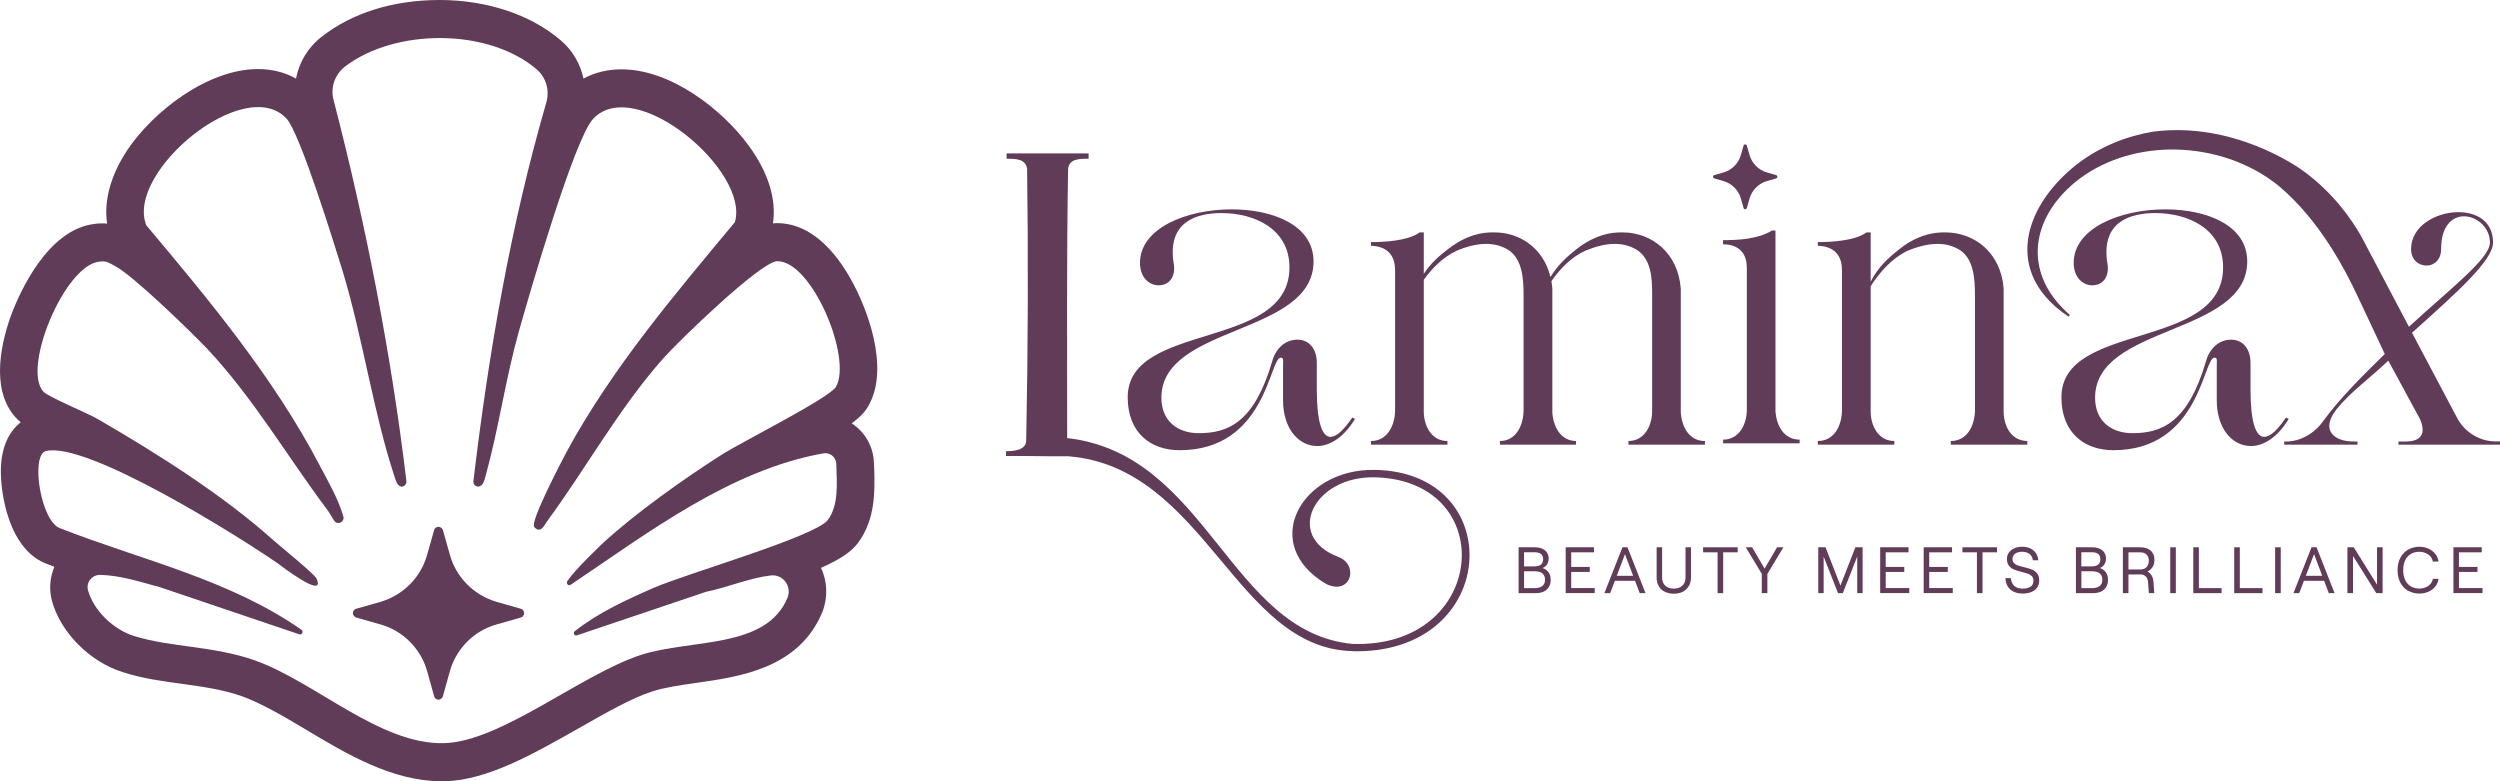 <svg width="320" height="100" viewBox="0 0 320 100" fill="none" xmlns="http://www.w3.org/2000/svg">
<path d="M111.86 59.319C111.829 57.157 110.688 55.264 109.021 54.191C110.193 53.316 110.759 52.672 111.192 51.892C113.929 46.994 110.956 39.297 108.785 35.52C106.181 30.964 102.94 28.562 99.503 28.562C99.306 28.562 99.133 28.562 98.937 28.594C99.401 25.525 98.37 22.113 95.829 18.631C92.392 13.939 85.808 8.874 79.563 8.874C77.761 8.874 76.125 9.28 74.686 10.059C74.285 8.198 73.317 6.481 71.815 5.2C68.008 1.892 62.329 0 56.288 0C50.247 0 45.031 1.686 41.193 4.691C39.423 6.043 38.29 7.968 37.889 10.059C36.45 9.248 34.814 8.842 33.012 8.842C26.633 8.842 19.617 14.21 16.25 19.275C14.15 22.479 13.277 25.724 13.709 28.626C13.513 28.594 13.308 28.594 13.072 28.594C12.805 28.594 12.474 28.594 12.136 28.658C6.056 29.334 2.516 37.54 1.549 40.005C0.282 43.384 -1.354 49.594 1.918 53.34C2.115 53.578 2.382 53.809 2.65 54.047C1.415 55.025 0.18 56.815 0.109 60.091C0.046 62.929 1.045 70.523 6.19 72.249C6.457 72.352 6.724 72.448 6.96 72.551C6.394 73.903 6.26 75.39 6.63 76.837C7.731 80.956 11.507 84.741 15.778 86.053C18.279 86.864 20.852 87.198 23.361 87.54C26.035 87.913 28.607 88.279 31.006 89.13C33.508 90.044 36.253 91.659 39.156 93.384C44.331 96.493 50.207 100 56.524 100H56.893C62.368 99.897 68.283 96.485 74.025 93.249C77.4 91.325 80.869 89.329 83.543 88.486C85.116 87.977 87.083 87.707 89.151 87.405C94.697 86.625 102.28 85.544 105.253 78.356C105.984 76.535 105.922 74.435 105.088 72.686C107.66 71.541 108.997 70.595 109.831 69.481C112.104 66.412 111.97 62.731 111.9 60.027L111.868 59.319H111.86ZM73.05 74.849C83 68.162 93.454 60.162 105.379 58.031C106.244 57.864 107.046 58.54 107.046 59.415C107.117 61.88 107.377 64.679 105.945 66.571C104.411 68.662 87.743 73.457 83.669 75.246C80.192 76.765 76.59 78.419 73.585 80.781C73.286 80.98 73.522 81.457 73.852 81.322L90.386 75.748C93.194 75.175 95.861 73.99 98.669 73.656C100.242 73.489 101.375 75.04 100.809 76.495C98.071 83.111 88.514 81.759 82.072 83.818C74.387 86.315 64.035 94.99 56.791 95.126C48.571 95.293 40.391 87.293 32.611 84.526C27.333 82.665 21.89 82.872 17.178 81.417C14.637 80.638 12.002 78.244 11.263 75.541C10.996 74.531 11.798 73.553 12.836 73.585C15.471 73.648 17.981 74.499 20.521 75.175L38.29 81.186C38.66 81.322 38.888 80.813 38.589 80.614C29.37 74.165 18.146 71.7 7.794 67.653C5.222 66.945 3.853 58.198 5.891 57.729C11.137 56.481 30.472 68.599 35.451 72.042C35.781 72.281 41.728 76.869 40.524 74.07C40.288 73.497 35.813 69.887 34.947 69.108C28.537 63.367 20.089 58.031 12.64 53.713C11.239 52.87 6.127 50.811 5.529 50.103C2.823 47.066 8.266 34.001 12.679 33.492C13.646 33.357 13.914 33.627 14.685 34.033C16.919 35.146 24.501 42.51 26.578 44.704C32.422 50.954 36.701 58.309 41.775 65.1C42.145 65.537 42.444 66.182 42.813 66.691C43.246 67.263 44.151 66.794 43.946 66.086C43.309 63.892 42.011 61.633 40.973 59.669C35.057 48.362 26.877 38.534 18.728 28.841C16.022 22.058 31.353 9.359 36.694 15.204C38.432 17.128 42.774 31.21 43.844 34.653C46.416 43.13 47.816 52.886 50.459 60.886C50.656 61.458 50.758 61.967 51.159 62.206C51.56 62.476 52.064 62.071 52.024 61.602C50.05 45.126 46.849 28.849 42.703 12.818C42.27 11.268 42.837 9.574 44.103 8.564C50.585 3.57 62.572 3.602 68.716 8.898C69.919 9.948 70.383 11.601 69.919 13.152C65.341 28.952 62.541 45.229 60.598 61.57C60.527 62.079 61.031 62.444 61.463 62.214C61.864 62.015 61.998 61.506 62.163 60.894C63.831 54.882 64.704 48.505 66.403 42.462C67.709 37.802 73.514 17.748 75.921 15.211C81.333 9.47 96.026 21.962 94.06 28.443C86.312 37.762 78.399 47.05 72.554 57.785C71.854 59.105 67.843 66.762 68.377 67.438C69.18 68.448 69.778 67.064 69.982 66.794C74.993 59.971 79.264 52.211 84.912 45.857C86.784 43.734 97.403 33.429 99.503 33.429C103.947 33.429 109.091 45.786 107.015 49.499C106.213 50.914 95.059 56.52 92.518 58.111C87.578 61.252 81.333 65.673 77.022 69.656C76.487 70.197 73.648 72.861 72.617 74.38C72.421 74.682 72.751 75.056 73.05 74.849Z" fill="#603C59"/>
<path d="M67.064 78.324C67.15 78.642 66.977 78.952 66.662 79.047L63.5 79.946C60.653 80.757 58.38 83.055 57.577 85.933L56.688 89.13C56.641 89.313 56.468 89.448 56.287 89.536C55.973 89.623 55.666 89.448 55.572 89.13L54.683 85.933C53.88 83.055 51.607 80.757 48.76 79.946L45.597 79.047C45.417 78.96 45.244 78.825 45.196 78.642C45.11 78.324 45.283 78.014 45.597 77.918L48.76 77.02C51.607 76.161 53.88 73.911 54.683 70.984L55.572 67.836C55.619 67.653 55.752 67.565 55.886 67.478C56.201 67.343 56.555 67.525 56.688 67.836L57.577 70.984C58.38 73.911 60.653 76.161 63.5 77.02L66.662 77.918C66.843 77.966 67.016 78.101 67.064 78.324Z" fill="#603C59"/>
<path d="M166.103 43.48C167.559 43.48 168.55 44.657 168.55 46.43V49.849C168.55 54.095 169.25 55.916 170.296 55.916C171.114 55.916 172.042 54.97 173.096 53.443L173.442 53.618C171.987 56.035 170.178 57.093 168.605 57.093C166.213 57.093 164.231 54.85 164.231 51.256V46.66C164.231 46.247 164.349 45.778 163.94 45.778C162.485 45.778 162.076 57.626 150.993 57.626C147.264 57.626 144.346 55.383 144.346 50.851C144.346 41.126 165.049 44.895 165.049 34.232C165.049 29.278 160.558 27.274 156.357 27.274C153.211 27.274 149.357 28.332 150.238 33.755C150.293 33.993 150.293 34.168 150.293 34.343C150.293 35.814 149.357 36.522 148.311 36.522C147.146 36.522 145.919 35.576 145.919 33.636C145.919 29.214 151.866 26.797 157.64 26.797C163.004 26.797 168.133 28.857 168.133 33.461C168.133 42.947 148.657 41.539 148.657 50.907C148.657 53.912 150.757 55.447 153.439 55.447C157.231 55.447 160.55 54.032 162.823 46.31C163.287 44.545 164.569 43.48 166.033 43.48H166.103Z" fill="#603C59"/>
<path d="M207.675 29.747C211.403 29.747 214.786 32.339 215.139 36.935V52.791C215.257 54.62 216.186 56.385 218.113 56.449H218.231V56.918H208.438V56.449C210.475 56.449 211.474 54.501 211.474 52.616V37.524C211.474 35.464 211.301 33.222 209.61 32.045C208.792 31.512 207.801 31.218 206.691 31.218C205.464 31.218 204.182 31.568 202.9 32.101C201.091 32.928 199.691 34.399 198.582 35.989C198.637 36.458 198.7 36.641 198.7 37.11V52.791C198.818 54.62 199.746 56.385 201.673 56.449H201.728V56.918H191.99V56.449C194.027 56.449 194.963 54.501 195.018 52.616V37.762C195.018 35.639 194.845 33.222 193.154 32.045C192.336 31.512 191.345 31.218 190.236 31.218C189.009 31.218 187.672 31.568 186.445 32.101C184.698 32.928 183.353 34.28 182.244 35.814V52.791C182.299 54.62 183.29 56.449 185.273 56.449V56.918H175.48V56.449C177.58 56.449 178.516 54.501 178.571 52.616V34.582C178.571 32.578 177.462 31.52 175.48 31.457V30.988C177.289 30.988 180.262 30.813 181.717 29.747H182.244V35.051C183.062 33.81 184.053 32.872 185.218 31.989C186.909 30.63 188.773 29.811 190.755 29.747H191.282C194.609 29.747 197.583 31.807 198.456 35.464C199.392 33.93 200.493 32.928 201.665 31.989C203.356 30.63 205.221 29.811 207.203 29.747H207.675Z" fill="#603C59"/>
<path d="M223.587 34.224C223.587 32.276 222.423 31.274 220.551 31.274V30.741C221.66 30.741 222.706 30.685 223.587 30.566C225.043 30.328 226.097 29.978 226.797 29.509H227.261V52.616C227.379 54.445 228.307 56.274 230.352 56.274V56.743H220.559V56.274C222.596 56.274 223.595 54.326 223.595 52.441V34.224H223.587Z" fill="#603C59"/>
<path d="M227.347 22.416L226.167 22.074C225.082 21.764 224.24 20.905 223.934 19.816L223.595 18.623C223.548 18.503 223.414 18.448 223.304 18.495C223.249 18.519 223.202 18.567 223.178 18.623L222.84 19.816C222.533 20.913 221.684 21.764 220.606 22.074L219.426 22.416C219.308 22.448 219.245 22.567 219.277 22.686C219.301 22.758 219.356 22.813 219.426 22.837L220.606 23.179C221.692 23.489 222.533 24.348 222.84 25.437L223.178 26.63C223.21 26.749 223.328 26.813 223.446 26.781C223.517 26.757 223.572 26.702 223.595 26.63L223.934 25.437C224.24 24.34 225.09 23.489 226.167 23.179L227.347 22.837C227.465 22.805 227.528 22.686 227.497 22.567C227.473 22.495 227.418 22.44 227.347 22.416Z" fill="#603C59"/>
<path d="M252.794 37.762C252.794 35.639 252.621 33.222 250.929 32.045C250.111 31.512 249.12 31.218 248.011 31.218C246.784 31.218 245.447 31.568 244.165 32.101C242.183 33.047 240.609 34.812 239.445 36.641V52.791C239.5 54.62 240.491 56.449 242.474 56.449V56.918H232.68V56.449C234.781 56.449 235.717 54.501 235.772 52.616V34.582C235.772 32.578 234.663 31.52 232.68 31.457V30.988C234.49 30.988 237.463 30.813 238.918 29.747H239.445V36.053C240.381 34.224 241.663 33.047 243.001 31.989C244.629 30.63 246.556 29.811 248.538 29.747H249.002C252.731 29.747 256.113 32.339 256.467 36.935V52.791C256.522 54.62 257.458 56.385 259.44 56.449H259.495V56.918H249.702V56.449C251.803 56.449 252.731 54.501 252.794 52.616V37.762Z" fill="#603C59"/>
<path d="M285.618 43.48C287.073 43.48 288.064 44.657 288.064 46.43V49.849C288.064 54.095 288.764 55.916 289.811 55.916C290.629 55.916 291.557 54.97 292.611 53.443L292.957 53.618C291.502 56.035 289.693 57.093 288.119 57.093C285.728 57.093 283.746 54.85 283.746 51.256V46.66C283.746 46.247 283.864 45.778 283.455 45.778C282 45.778 281.591 57.626 270.508 57.626C266.779 57.626 263.861 55.383 263.861 50.851C263.861 41.126 284.556 44.895 284.556 34.232C284.556 29.278 280.065 27.274 275.872 27.274C272.726 27.274 268.872 28.332 269.753 33.755C269.808 33.993 269.808 34.168 269.808 34.343C269.808 35.814 268.872 36.522 267.825 36.522C266.661 36.522 265.434 35.576 265.434 33.636C265.434 29.214 271.381 26.797 277.154 26.797C282.519 26.797 287.647 28.857 287.647 33.461C287.647 42.947 268.171 41.539 268.171 50.907C268.171 53.912 270.272 55.447 272.954 55.447C276.745 55.447 280.065 54.032 282.346 46.31C282.81 44.545 284.092 43.48 285.555 43.48H285.618Z" fill="#603C59"/>
<path d="M173.088 83.341C158.167 82.975 154.234 59.812 136.763 58.405H134.773L130.754 58.365H128.764V57.761C129.48 57.721 131.352 57.761 131.352 56.353C131.588 44.847 131.627 33.15 131.47 21.644C131.312 20.317 129.999 20.317 128.843 20.317V19.672L128.882 19.633H139.304C139.344 19.633 139.344 19.672 139.344 19.672V20.317C138.148 20.317 136.834 20.317 136.716 21.644C136.52 33.111 136.598 44.569 136.598 56.075C154.54 58.087 157.404 80.932 173.12 82.419C190.385 83.023 192.022 61.546 176.062 61.1C168.18 60.862 164.326 68.623 171.287 71.279C173.552 72.082 173.198 75.103 171.09 75.103C170.729 75.103 170.296 74.984 169.816 74.785C161.14 69.76 166.434 59.987 175.944 60.146C193.131 60.385 192.022 83.834 173.08 83.357L173.088 83.341Z" fill="#603C59"/>
<path d="M320 56.512V56.918H306.998V56.512H307.997C309.397 56.512 310.097 55.924 310.097 55.041C310.097 54.62 309.987 54.159 309.751 53.626L305.7 46.159C303.371 48.402 300.878 50.143 299.077 52.386C298.495 53.149 298.148 53.857 298.148 54.509C298.148 55.685 299.313 56.512 301.295 56.512H301.759V56.918H292.375V56.512H292.666C294.412 56.512 296.276 55.502 297.441 53.801C299.368 51.145 302.286 48.203 305.251 45.309L301.822 38.017C300.807 35.862 299.706 33.755 298.432 31.751C296.544 28.793 294.365 26.042 291.588 23.72C284.792 18.289 274.228 17.494 266.897 22.368C261.556 26.01 259.33 31.56 261.894 36.546C262.241 37.214 262.673 37.89 263.208 38.534C263.704 39.146 264.286 39.742 264.946 40.323L264.789 40.538C263.546 39.718 262.555 38.836 261.776 37.906C257.246 32.538 259.928 25.66 265.898 20.984C268.754 18.798 272.112 17.438 275.605 16.85C285.854 15.522 294.113 21.358 294.829 21.883C298.691 24.714 300.972 28.046 302.199 30.169L308.343 41.826C313.652 36.928 318.71 33.111 318.71 31.043C318.71 29.103 317.019 27.688 315.383 27.688C313.928 27.688 312.464 28.864 312.464 31.87C312.464 33.286 311.536 33.993 310.6 33.993C309.601 33.993 308.618 33.286 308.618 31.87C308.618 28.92 311.827 27.155 314.683 27.155C317.011 27.155 319.111 28.332 319.111 31.043C319.111 33.349 314.376 37.516 309.09 42.279C308.972 42.382 308.854 42.494 308.736 42.597L314.573 53.61C315.509 55.32 317.428 56.496 319.355 56.496H319.992L320 56.512Z" fill="#603C59"/>
<path d="M194.373 70.054H196.458C196.82 70.054 197.134 70.11 197.402 70.229C197.669 70.348 197.874 70.515 198.015 70.73C198.157 70.945 198.228 71.199 198.228 71.477C198.228 71.78 198.157 72.034 198.023 72.241C197.882 72.448 197.701 72.607 197.457 72.71C197.779 72.821 198.031 73.004 198.212 73.251C198.401 73.497 198.487 73.823 198.487 74.221C198.487 74.571 198.409 74.873 198.259 75.127C198.11 75.382 197.89 75.581 197.606 75.716C197.323 75.851 196.985 75.922 196.592 75.922H194.381V70.054H194.373ZM197.245 72.257C197.433 72.106 197.52 71.875 197.52 71.581C197.52 71.287 197.425 71.064 197.245 70.913C197.056 70.762 196.788 70.69 196.434 70.69H195.081V72.495H196.434C196.788 72.495 197.056 72.416 197.245 72.265V72.257ZM197.433 75C197.654 74.817 197.764 74.555 197.764 74.205C197.764 73.855 197.654 73.585 197.433 73.402C197.213 73.219 196.891 73.123 196.466 73.123H195.081V75.278H196.466C196.891 75.278 197.213 75.183 197.433 75Z" fill="#603C59"/>
<path d="M200.399 70.054H204.033V70.698H201.115V72.567H203.49V73.211H201.115V75.27H204.127V75.914H200.407V70.046L200.399 70.054Z" fill="#603C59"/>
<path d="M207.675 70.054H208.32L210.624 75.922H209.885L207.997 70.937L206.102 75.922H205.362L207.675 70.054ZM206.644 73.704H209.342L209.492 74.34H206.495L206.644 73.704Z" fill="#603C59"/>
<path d="M213.079 75.74C212.748 75.573 212.489 75.334 212.316 75.016C212.135 74.706 212.048 74.332 212.048 73.911V70.054H212.748V73.942C212.748 74.229 212.811 74.475 212.937 74.69C213.063 74.905 213.236 75.064 213.464 75.175C213.692 75.286 213.952 75.342 214.243 75.342C214.699 75.342 215.069 75.215 215.336 74.968C215.604 74.722 215.745 74.38 215.745 73.942V70.054H216.445V73.911C216.445 74.332 216.351 74.706 216.17 75.016C215.989 75.326 215.729 75.573 215.407 75.74C215.084 75.906 214.691 75.994 214.251 75.994C213.81 75.994 213.433 75.906 213.094 75.74H213.079Z" fill="#603C59"/>
<path d="M219.851 70.698H217.995V70.054H222.423V70.698H220.567V75.922H219.851V70.698Z" fill="#603C59"/>
<path d="M225.515 73.465L223.462 70.054H224.272L225.869 72.781L227.465 70.054H228.276L226.223 73.465V75.922H225.507V73.465H225.515Z" fill="#603C59"/>
<path d="M233.672 70.054L235.575 74.96L237.487 70.054H238.415V75.922H237.723V71.247L235.882 75.922H235.268L233.428 71.247V75.922H232.736V70.054H233.672Z" fill="#603C59"/>
<path d="M240.657 70.054H244.291V70.698H241.372V72.567H243.748V73.211H241.372V75.27H244.385V75.914H240.664V70.046L240.657 70.054Z" fill="#603C59"/>
<path d="M246.226 70.054H249.86V70.698H246.941V72.567H249.317V73.211H246.941V75.27H249.954V75.914H246.233V70.046L246.226 70.054Z" fill="#603C59"/>
<path d="M253.045 70.698H251.189V70.054H255.617V70.698H253.761V75.922H253.045V70.698Z" fill="#603C59"/>
<path d="M257.733 75.74C257.411 75.573 257.159 75.342 256.986 75.048C256.805 74.754 256.711 74.404 256.687 73.998H257.387C257.427 74.419 257.568 74.746 257.82 74.984C258.072 75.223 258.433 75.342 258.913 75.342C259.338 75.342 259.676 75.254 259.92 75.088C260.164 74.921 260.282 74.666 260.282 74.316C260.282 74.086 260.219 73.903 260.085 73.76C259.952 73.616 259.786 73.513 259.59 73.442C259.393 73.37 259.126 73.29 258.78 73.203C258.371 73.1 258.04 73.004 257.796 72.901C257.553 72.797 257.332 72.638 257.151 72.416C256.97 72.201 256.884 71.907 256.884 71.541C256.884 71.231 256.97 70.96 257.136 70.73C257.301 70.499 257.537 70.317 257.836 70.181C258.135 70.046 258.481 69.983 258.858 69.983C259.236 69.983 259.582 70.054 259.881 70.197C260.18 70.34 260.424 70.539 260.597 70.802C260.77 71.064 260.88 71.366 260.903 71.716H260.203C260.172 71.382 260.03 71.12 259.786 70.921C259.543 70.722 259.228 70.627 258.85 70.627C258.473 70.627 258.158 70.706 257.938 70.873C257.718 71.032 257.6 71.255 257.6 71.541C257.6 71.764 257.663 71.947 257.796 72.074C257.922 72.209 258.087 72.312 258.284 72.376C258.481 72.448 258.748 72.519 259.078 72.599C259.503 72.702 259.842 72.797 260.093 72.901C260.345 73.004 260.565 73.171 260.746 73.394C260.927 73.616 261.021 73.927 261.021 74.308C261.021 74.658 260.927 74.952 260.754 75.207C260.581 75.461 260.321 75.652 260.007 75.779C259.692 75.906 259.322 75.978 258.913 75.978C258.457 75.978 258.064 75.898 257.741 75.731L257.733 75.74Z" fill="#603C59"/>
<path d="M265.709 70.054H267.794C268.156 70.054 268.47 70.11 268.738 70.229C269.005 70.348 269.21 70.515 269.351 70.73C269.493 70.945 269.564 71.199 269.564 71.477C269.564 71.78 269.493 72.034 269.359 72.241C269.218 72.448 269.037 72.607 268.793 72.71C269.115 72.821 269.367 73.004 269.548 73.251C269.737 73.497 269.823 73.823 269.823 74.221C269.823 74.571 269.745 74.873 269.595 75.127C269.446 75.382 269.226 75.581 268.942 75.716C268.659 75.851 268.321 75.922 267.928 75.922H265.717V70.054H265.709ZM268.573 72.257C268.761 72.106 268.848 71.875 268.848 71.581C268.848 71.287 268.754 71.064 268.573 70.913C268.384 70.762 268.116 70.69 267.762 70.69H266.41V72.495H267.762C268.116 72.495 268.384 72.416 268.573 72.265V72.257ZM268.769 75C268.99 74.817 269.1 74.555 269.1 74.205C269.1 73.855 268.99 73.585 268.769 73.402C268.549 73.219 268.227 73.123 267.802 73.123H266.417V75.278H267.802C268.227 75.278 268.549 75.183 268.769 75Z" fill="#603C59"/>
<path d="M271.727 70.054H273.929C274.307 70.054 274.629 70.118 274.913 70.245C275.196 70.372 275.408 70.555 275.55 70.802C275.699 71.04 275.77 71.326 275.77 71.66C275.77 72.05 275.676 72.368 275.495 72.63C275.314 72.893 275.062 73.084 274.747 73.203C274.433 73.33 274.079 73.386 273.685 73.386H272.443V75.922H271.727V70.054ZM274.661 73.799C274.496 73.616 274.275 73.529 274.008 73.529H272.309V72.941H274.079C274.527 72.941 274.889 73.084 275.172 73.362C275.455 73.64 275.613 74.006 275.644 74.459L275.746 75.914H275.054L274.952 74.499C274.928 74.205 274.834 73.974 274.669 73.791L274.661 73.799ZM274.566 72.742C274.732 72.638 274.858 72.503 274.936 72.336C275.015 72.169 275.054 71.978 275.054 71.772C275.054 71.462 274.96 71.199 274.779 71C274.59 70.794 274.307 70.698 273.929 70.698H272.443V72.893H273.929C274.189 72.893 274.401 72.845 274.574 72.742H274.566Z" fill="#603C59"/>
<path d="M277.792 70.054H278.507V75.922H277.792V70.054ZM277.792 70.698V70.054H278.507V70.698H277.792ZM277.792 75.922V75.278H278.507V75.922H277.792Z" fill="#603C59"/>
<path d="M280.741 70.054H281.457V75.278H284.36V75.922H280.741V70.054Z" fill="#603C59"/>
<path d="M285.98 70.054H286.696V75.278H289.598V75.922H285.98V70.054Z" fill="#603C59"/>
<path d="M291.219 70.054H291.934V75.922H291.219V70.054ZM291.219 70.698V70.054H291.934V70.698H291.219ZM291.219 75.922V75.278H291.934V75.922H291.219Z" fill="#603C59"/>
<path d="M295.875 70.054H296.52L298.825 75.922H298.086L296.198 70.937L294.302 75.922H293.563L295.875 70.054ZM294.853 73.704H297.551L297.7 74.34H294.703L294.853 73.704Z" fill="#603C59"/>
<path d="M300.469 70.054H301.279L304.26 74.833V70.054H304.976V75.922H304.166L301.185 71.159V75.922H300.469V70.054Z" fill="#603C59"/>
<path d="M308.296 75.652C307.871 75.429 307.533 75.088 307.273 74.634C307.021 74.181 306.888 73.632 306.888 72.988C306.888 72.344 307.013 71.796 307.273 71.342C307.533 70.889 307.871 70.547 308.296 70.324C308.72 70.102 309.184 69.983 309.688 69.983C310.105 69.983 310.49 70.062 310.844 70.229C311.198 70.388 311.489 70.619 311.717 70.905C311.945 71.191 312.087 71.517 312.134 71.875H311.395C311.363 71.636 311.261 71.43 311.104 71.239C310.938 71.048 310.734 70.897 310.482 70.794C310.231 70.682 309.963 70.627 309.68 70.627C309.279 70.627 308.917 70.714 308.602 70.897C308.288 71.08 308.044 71.35 307.871 71.7C307.698 72.05 307.611 72.479 307.611 72.98C307.611 73.481 307.698 73.903 307.871 74.26C308.044 74.618 308.288 74.881 308.602 75.064C308.917 75.246 309.271 75.334 309.68 75.334C309.979 75.334 310.254 75.278 310.506 75.167C310.758 75.056 310.962 74.912 311.119 74.722C311.277 74.531 311.371 74.316 311.403 74.085H312.134C312.087 74.443 311.953 74.769 311.733 75.056C311.505 75.35 311.222 75.573 310.86 75.731C310.506 75.891 310.113 75.978 309.688 75.978C309.177 75.978 308.712 75.867 308.288 75.636L308.296 75.652Z" fill="#603C59"/>
<path d="M314.03 70.054H317.664V70.698H314.746V72.567H317.121V73.211H314.746V75.27H317.758V75.914H314.038V70.046L314.03 70.054Z" fill="#603C59"/>
</svg>
